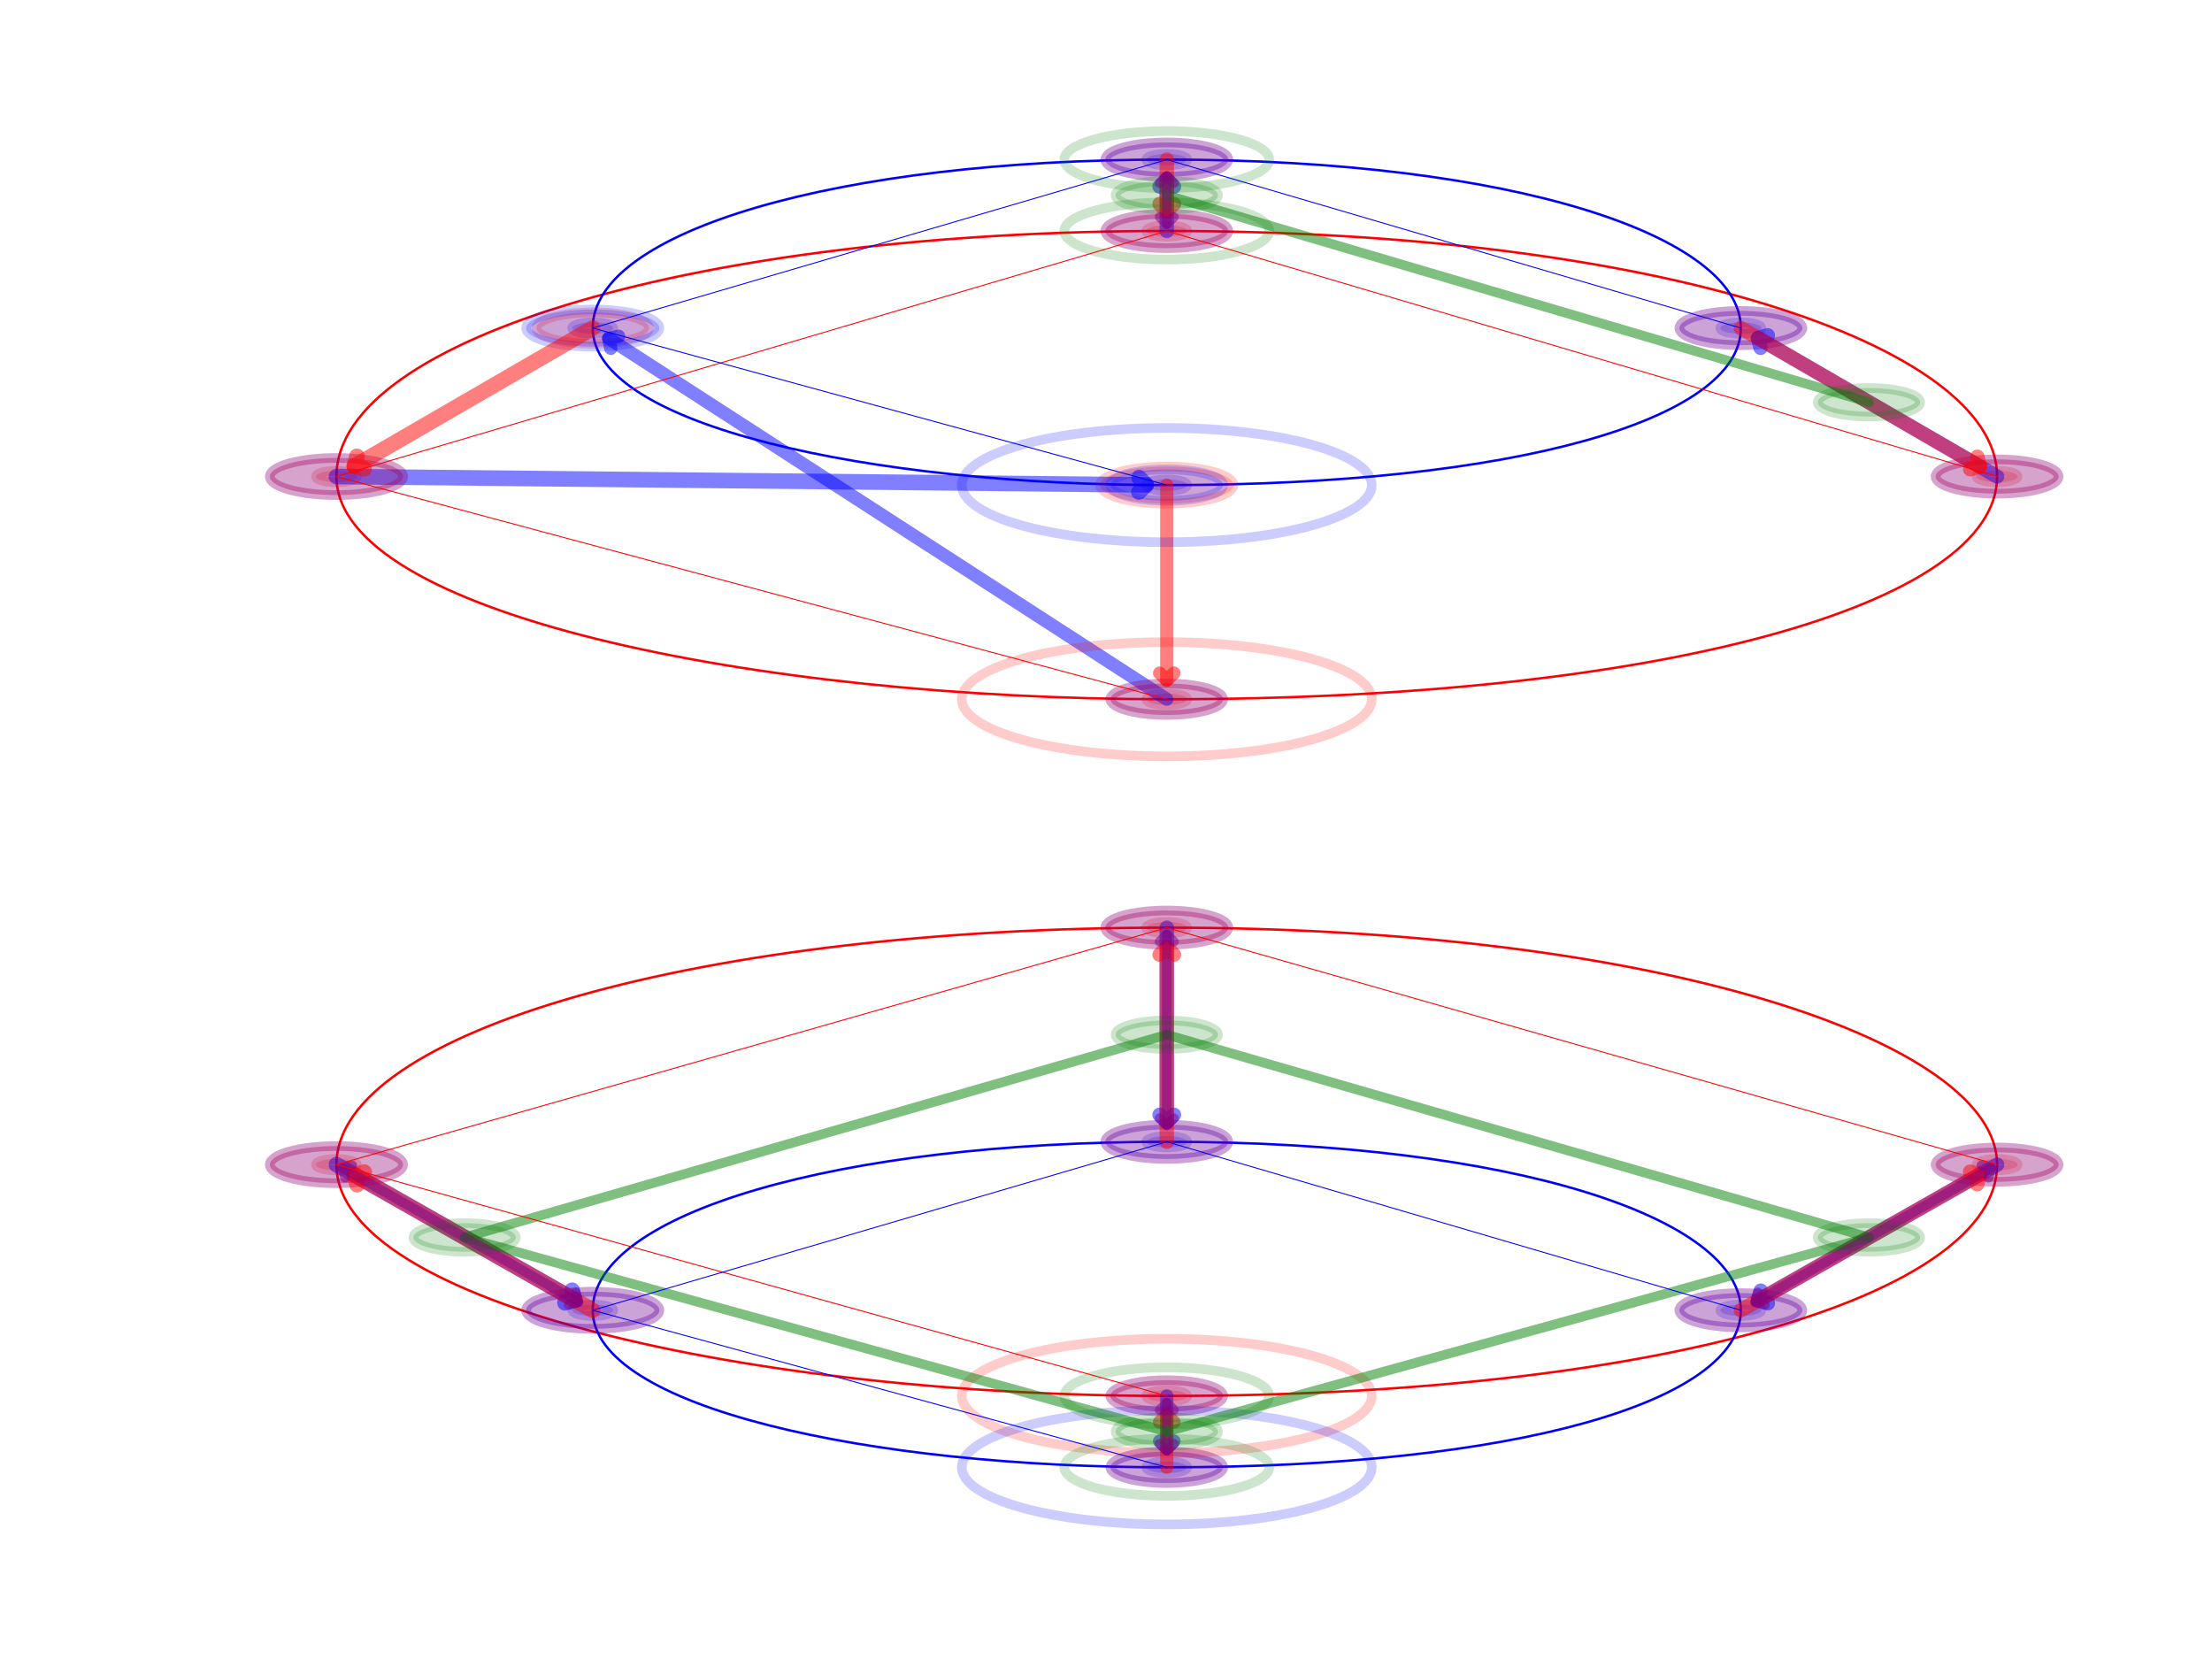 <?xml version="1.0" encoding="utf-8" standalone="no"?>
<!DOCTYPE svg PUBLIC "-//W3C//DTD SVG 1.1//EN"
  "http://www.w3.org/Graphics/SVG/1.1/DTD/svg11.dtd">
<!-- Created with matplotlib (http://matplotlib.org/) -->
<svg height="345.6pt" version="1.1" viewBox="0 0 460.8 345.6" width="460.8pt" xmlns="http://www.w3.org/2000/svg" xmlns:xlink="http://www.w3.org/1999/xlink">
 <defs>
  <style type="text/css">
*{stroke-linecap:butt;stroke-linejoin:round;}
  </style>
 </defs>
 <g id="figure_1">
  <g id="patch_1">
   <path d="M 0 345.6 
L 460.8 345.6 
L 460.8 0 
L 0 0 
z
" style="fill:#ffffff;"/>
  </g>
  <g id="axes_1">
   <g id="patch_2">
    <path clip-path="url(#paf68caec31)" d="M 243.062 146.853 
C 244.195 146.853 245.281 146.727 246.082 146.504 
C 246.883 146.281 247.333 145.979 247.333 145.663 
C 247.333 145.348 246.883 145.045 246.082 144.822 
C 245.281 144.599 244.195 144.473 243.062 144.473 
C 241.929 144.473 240.843 144.599 240.042 144.822 
C 239.241 145.045 238.791 145.348 238.791 145.663 
C 238.791 145.979 239.241 146.281 240.042 146.504 
C 240.843 146.727 241.929 146.853 243.062 146.853 
z
" style="fill:#ff0000;opacity:0.2;stroke:#ff0000;stroke-linejoin:miter;stroke-width:2;"/>
   </g>
   <g id="patch_3">
    <path clip-path="url(#paf68caec31)" d="M 70.089 100.458 
C 71.222 100.458 72.308 100.333 73.109 100.11 
C 73.91 99.887 74.36 99.584 74.36 99.269 
C 74.36 98.953 73.91 98.651 73.109 98.427 
C 72.308 98.204 71.222 98.079 70.089 98.079 
C 68.956 98.079 67.87 98.204 67.069 98.427 
C 66.268 98.651 65.818 98.953 65.818 99.269 
C 65.818 99.584 66.268 99.887 67.069 100.11 
C 67.87 100.333 68.956 100.458 70.089 100.458 
z
" style="fill:#ff0000;opacity:0.2;stroke:#ff0000;stroke-linejoin:miter;stroke-width:2;"/>
   </g>
   <g id="patch_4">
    <path clip-path="url(#paf68caec31)" d="M 243.062 49.305 
C 244.195 49.305 245.281 49.18 246.082 48.957 
C 246.883 48.734 247.333 48.431 247.333 48.116 
C 247.333 47.8 246.883 47.498 246.082 47.275 
C 245.281 47.052 244.195 46.926 243.062 46.926 
C 241.929 46.926 240.843 47.052 240.042 47.275 
C 239.241 47.498 238.791 47.8 238.791 48.116 
C 238.791 48.431 239.241 48.734 240.042 48.957 
C 240.843 49.18 241.929 49.305 243.062 49.305 
z
" style="fill:#ff0000;opacity:0.2;stroke:#ff0000;stroke-linejoin:miter;stroke-width:2;"/>
   </g>
   <g id="patch_5">
    <path clip-path="url(#paf68caec31)" d="M 416.035 100.458 
C 417.168 100.458 418.254 100.333 419.055 100.11 
C 419.856 99.887 420.306 99.584 420.306 99.269 
C 420.306 98.953 419.856 98.651 419.055 98.427 
C 418.254 98.204 417.168 98.079 416.035 98.079 
C 414.903 98.079 413.816 98.204 413.015 98.427 
C 412.214 98.651 411.764 98.953 411.764 99.269 
C 411.764 99.584 412.214 99.887 413.015 100.11 
C 413.816 100.333 414.903 100.458 416.035 100.458 
z
" style="fill:#ff0000;opacity:0.2;stroke:#ff0000;stroke-linejoin:miter;stroke-width:2;"/>
   </g>
   <g id="patch_6">
    <path clip-path="url(#paf68caec31)" d="M 243.062 102.243 
C 244.195 102.243 245.281 102.117 246.082 101.894 
C 246.883 101.671 247.333 101.369 247.333 101.053 
C 247.333 100.738 246.883 100.435 246.082 100.212 
C 245.281 99.989 244.195 99.863 243.062 99.863 
C 241.929 99.863 240.843 99.989 240.042 100.212 
C 239.241 100.435 238.791 100.738 238.791 101.053 
C 238.791 101.369 239.241 101.671 240.042 101.894 
C 240.843 102.117 241.929 102.243 243.062 102.243 
z
" style="fill:#0000ff;opacity:0.2;stroke:#0000ff;stroke-linejoin:miter;stroke-width:2;"/>
   </g>
   <g id="patch_7">
    <path clip-path="url(#paf68caec31)" d="M 123.476 69.529 
C 124.608 69.529 125.695 69.403 126.496 69.18 
C 127.297 68.957 127.747 68.655 127.747 68.339 
C 127.747 68.024 127.297 67.721 126.496 67.498 
C 125.695 67.275 124.608 67.149 123.476 67.149 
C 122.343 67.149 121.257 67.275 120.456 67.498 
C 119.655 67.721 119.205 68.024 119.205 68.339 
C 119.205 68.655 119.655 68.957 120.456 69.18 
C 121.257 69.403 122.343 69.529 123.476 69.529 
z
" style="fill:#0000ff;opacity:0.2;stroke:#0000ff;stroke-linejoin:miter;stroke-width:2;"/>
   </g>
   <g id="patch_8">
    <path clip-path="url(#paf68caec31)" d="M 243.062 34.435 
C 244.195 34.435 245.281 34.31 246.082 34.087 
C 246.883 33.864 247.333 33.561 247.333 33.246 
C 247.333 32.93 246.883 32.628 246.082 32.405 
C 245.281 32.182 244.195 32.056 243.062 32.056 
C 241.929 32.056 240.843 32.182 240.042 32.405 
C 239.241 32.628 238.791 32.93 238.791 33.246 
C 238.791 33.561 239.241 33.864 240.042 34.087 
C 240.843 34.31 241.929 34.435 243.062 34.435 
z
" style="fill:#0000ff;opacity:0.2;stroke:#0000ff;stroke-linejoin:miter;stroke-width:2;"/>
   </g>
   <g id="patch_9">
    <path clip-path="url(#paf68caec31)" d="M 362.648 69.529 
C 363.781 69.529 364.868 69.403 365.668 69.18 
C 366.469 68.957 366.919 68.655 366.919 68.339 
C 366.919 68.024 366.469 67.721 365.668 67.498 
C 364.868 67.275 363.781 67.149 362.648 67.149 
C 361.516 67.149 360.429 67.275 359.628 67.498 
C 358.827 67.721 358.377 68.024 358.377 68.339 
C 358.377 68.655 358.827 68.957 359.628 69.18 
C 360.429 69.403 361.516 69.529 362.648 69.529 
z
" style="fill:#0000ff;opacity:0.2;stroke:#0000ff;stroke-linejoin:miter;stroke-width:2;"/>
   </g>
   <g id="patch_10">
    <path clip-path="url(#paf68caec31)" d="M 243.062 145.663 
C 157.643 145.663 70.089 127.819 70.089 99.269 
C 70.089 70.123 146.966 48.116 243.062 48.116 
C 345.565 48.116 416.035 71.908 416.035 99.269 
C 416.035 126.035 345.565 145.663 243.062 145.663 
" style="fill:none;stroke:#ff0000;stroke-linejoin:miter;stroke-width:0.5;"/>
   </g>
   <g id="patch_11">
    <path clip-path="url(#paf68caec31)" d="M 243.062 101.053 
C 181.133 101.053 123.476 88.562 123.476 68.339 
C 123.476 48.116 174.727 33.246 243.062 33.246 
C 315.668 33.246 362.648 49.305 362.648 68.339 
C 362.648 87.373 315.668 101.053 243.062 101.053 
" style="fill:none;stroke:#0000ff;stroke-linejoin:miter;stroke-width:0.5;"/>
   </g>
   <g id="[&quot;g_s&quot;:1,&quot;g_t&quot;:2,&quot;coords&quot;:[[180.0, -470.0],[124.0, -340.0]],&quot;certainty&quot;:10]">
    <path clip-path="url(#paf68caec31)" d="M 243.062 148.934 
C 246.177 148.934 249.165 148.59 251.367 147.976 
C 253.57 147.363 254.807 146.531 254.807 145.663 
C 254.807 144.795 253.57 143.963 251.367 143.35 
C 249.165 142.736 246.177 142.392 243.062 142.392 
C 239.947 142.392 236.96 142.736 234.757 143.35 
C 232.555 143.963 231.317 144.795 231.317 145.663 
C 231.317 146.531 232.555 147.363 234.757 147.976 
C 236.96 148.59 239.947 148.934 243.062 148.934 
z
" style="fill:#0000ff;opacity:0.2;stroke:#0000ff;stroke-linejoin:miter;stroke-width:2;"/>
   </g>
   <g id="[&quot;g_s&quot;:2,&quot;g_t&quot;:1,&quot;coords&quot;:[[124.0, -340.0],[180.0, -470.0]],&quot;certainty&quot;:10]">
    <path clip-path="url(#paf68caec31)" d="M 123.476 71.61 
C 126.591 71.61 129.578 71.266 131.781 70.652 
C 133.983 70.039 135.221 69.207 135.221 68.339 
C 135.221 67.471 133.983 66.639 131.781 66.026 
C 129.578 65.412 126.591 65.068 123.476 65.068 
C 120.361 65.068 117.373 65.412 115.171 66.026 
C 112.968 66.639 111.731 67.471 111.731 68.339 
C 111.731 69.207 112.968 70.039 115.171 70.652 
C 117.373 71.266 120.361 71.61 123.476 71.61 
z
" style="fill:#ff0000;opacity:0.2;stroke:#ff0000;stroke-linejoin:miter;stroke-width:2;"/>
   </g>
   <g id="patch_12">
    <path d="M 243.062 145.663 
Q 184.11 107.545 126.791 70.483 
" style="fill:none;opacity:0.5;stroke:#0000ff;stroke-linecap:round;stroke-width:2.75;"/>
    <path d="M 127.236 72.557 
L 126.791 70.483 
L 128.865 70.038 
" style="fill:none;opacity:0.5;stroke:#0000ff;stroke-linecap:round;stroke-width:2.75;"/>
   </g>
   <g id="[&quot;g_s&quot;:2,&quot;g_t&quot;:1,&quot;coords&quot;:[[99.0, -392.0],[180.0, -395.0]],&quot;certainty&quot;:12]">
    <path clip-path="url(#paf68caec31)" d="M 70.089 103.135 
C 73.77 103.135 77.301 102.727 79.904 102.002 
C 82.507 101.277 83.969 100.294 83.969 99.269 
C 83.969 98.243 82.507 97.26 79.904 96.535 
C 77.301 95.81 73.77 95.402 70.089 95.402 
C 66.408 95.402 62.877 95.81 60.274 96.535 
C 57.671 97.26 56.208 98.243 56.208 99.269 
C 56.208 100.294 57.671 101.277 60.274 102.002 
C 62.877 102.727 66.408 103.135 70.089 103.135 
z
" style="fill:#0000ff;opacity:0.2;stroke:#0000ff;stroke-linejoin:miter;stroke-width:2;"/>
   </g>
   <g id="[&quot;g_s&quot;:1,&quot;g_t&quot;:2,&quot;coords&quot;:[[180.0, -395.0],[99.0, -392.0]],&quot;certainty&quot;:12]">
    <path clip-path="url(#paf68caec31)" d="M 243.062 104.919 
C 246.743 104.919 250.274 104.512 252.877 103.787 
C 255.48 103.062 256.943 102.078 256.943 101.053 
C 256.943 100.028 255.48 99.044 252.877 98.319 
C 250.274 97.594 246.743 97.187 243.062 97.187 
C 239.381 97.187 235.85 97.594 233.247 98.319 
C 230.644 99.044 229.181 100.028 229.181 101.053 
C 229.181 102.078 230.644 103.062 233.247 103.787 
C 235.85 104.512 239.381 104.919 243.062 104.919 
z
" style="fill:#ff0000;opacity:0.2;stroke:#ff0000;stroke-linejoin:miter;stroke-width:2;"/>
   </g>
   <g id="patch_13">
    <path d="M 70.089 99.269 
Q 155.576 100.151 238.766 101.009 
" style="fill:none;opacity:0.5;stroke:#0000ff;stroke-linecap:round;stroke-width:3.25;"/>
    <path d="M 237.282 99.493 
L 238.766 101.009 
L 237.251 102.493 
" style="fill:none;opacity:0.5;stroke:#0000ff;stroke-linecap:round;stroke-width:3.25;"/>
   </g>
   <g id="[&quot;g_s&quot;:3,&quot;g_t&quot;:3,&quot;coords&quot;:[[180.0, -306.0],[180.0, -281.0]],&quot;certainty&quot;:11]">
    <path clip-path="url(#paf68caec31)" d="M 243.062 51.685 
C 246.46 51.685 249.719 51.309 252.122 50.639 
C 254.525 49.97 255.875 49.062 255.875 48.116 
C 255.875 47.169 254.525 46.262 252.122 45.592 
C 249.719 44.923 246.46 44.547 243.062 44.547 
C 239.664 44.547 236.405 44.923 234.002 45.592 
C 231.599 46.262 230.249 47.169 230.249 48.116 
C 230.249 49.062 231.599 49.97 234.002 50.639 
C 236.405 51.309 239.664 51.685 243.062 51.685 
z
" style="fill:#0000ff;opacity:0.2;stroke:#0000ff;stroke-linejoin:miter;stroke-width:2;"/>
   </g>
   <g id="[&quot;g_s&quot;:3,&quot;g_t&quot;:3,&quot;coords&quot;:[[180.0, -281.0],[180.0, -306.0]],&quot;certainty&quot;:11]">
    <path clip-path="url(#paf68caec31)" d="M 243.062 36.815 
C 246.46 36.815 249.719 36.439 252.122 35.769 
C 254.525 35.1 255.875 34.192 255.875 33.246 
C 255.875 32.299 254.525 31.392 252.122 30.722 
C 249.719 30.053 246.46 29.677 243.062 29.677 
C 239.664 29.677 236.405 30.053 234.002 30.722 
C 231.599 31.392 230.249 32.299 230.249 33.246 
C 230.249 34.192 231.599 35.1 234.002 35.769 
C 236.405 36.439 239.664 36.815 243.062 36.815 
z
" style="fill:#ff0000;opacity:0.2;stroke:#ff0000;stroke-linejoin:miter;stroke-width:2;"/>
   </g>
   <g id="patch_14">
    <path d="M 243.062 48.116 
Q 243.062 41.681 243.062 37.367 
" style="fill:none;opacity:0.5;stroke:#0000ff;stroke-linecap:round;stroke-width:3;"/>
    <path d="M 241.562 38.867 
L 243.062 37.367 
L 244.562 38.867 
" style="fill:none;opacity:0.5;stroke:#0000ff;stroke-linecap:round;stroke-width:3;"/>
   </g>
   <g id="[&quot;g_s&quot;:4,&quot;g_t&quot;:4,&quot;coords&quot;:[[261.0, -392.0],[236.0, -340.0]],&quot;certainty&quot;:11]">
    <path clip-path="url(#paf68caec31)" d="M 416.035 102.837 
C 419.433 102.837 422.692 102.461 425.095 101.792 
C 427.498 101.123 428.848 100.215 428.848 99.269 
C 428.848 98.322 427.498 97.414 425.095 96.745 
C 422.692 96.076 419.433 95.7 416.035 95.7 
C 412.637 95.7 409.378 96.076 406.975 96.745 
C 404.572 97.414 403.222 98.322 403.222 99.269 
C 403.222 100.215 404.572 101.123 406.975 101.792 
C 409.378 102.461 412.637 102.837 416.035 102.837 
z
" style="fill:#0000ff;opacity:0.2;stroke:#0000ff;stroke-linejoin:miter;stroke-width:2;"/>
   </g>
   <g id="[&quot;g_s&quot;:4,&quot;g_t&quot;:4,&quot;coords&quot;:[[236.0, -340.0],[261.0, -392.0]],&quot;certainty&quot;:11]">
    <path clip-path="url(#paf68caec31)" d="M 362.648 71.908 
C 366.046 71.908 369.306 71.532 371.708 70.863 
C 374.111 70.193 375.461 69.285 375.461 68.339 
C 375.461 67.393 374.111 66.485 371.708 65.816 
C 369.306 65.146 366.046 64.77 362.648 64.77 
C 359.25 64.77 355.991 65.146 353.588 65.816 
C 351.186 66.485 349.836 67.393 349.836 68.339 
C 349.836 69.285 351.186 70.193 353.588 70.863 
C 355.991 71.532 359.25 71.908 362.648 71.908 
z
" style="fill:#ff0000;opacity:0.2;stroke:#ff0000;stroke-linejoin:miter;stroke-width:2;"/>
   </g>
   <g id="patch_15">
    <path d="M 416.035 99.269 
Q 390.207 84.305 366.214 70.405 
" style="fill:none;opacity:0.5;stroke:#0000ff;stroke-linecap:round;stroke-width:3;"/>
    <path d="M 366.76 72.455 
L 366.214 70.405 
L 368.264 69.859 
" style="fill:none;opacity:0.5;stroke:#0000ff;stroke-linecap:round;stroke-width:3;"/>
   </g>
   <g id="[&quot;g_s&quot;:1,&quot;g_t&quot;:1,&quot;coords&quot;:[[180.0, -395.0],[180.0, -470.0]],&quot;certainty&quot;:10]">
    <path clip-path="url(#paf68caec31)" d="M 243.062 104.324 
C 246.177 104.324 249.165 103.98 251.367 103.366 
C 253.57 102.753 254.807 101.921 254.807 101.053 
C 254.807 100.185 253.57 99.353 251.367 98.74 
C 249.165 98.126 246.177 97.782 243.062 97.782 
C 239.947 97.782 236.96 98.126 234.757 98.74 
C 232.555 99.353 231.317 100.185 231.317 101.053 
C 231.317 101.921 232.555 102.753 234.757 103.366 
C 236.96 103.98 239.947 104.324 243.062 104.324 
z
" style="fill:#0000ff;opacity:0.2;stroke:#0000ff;stroke-linejoin:miter;stroke-width:2;"/>
   </g>
   <g id="[&quot;g_s&quot;:1,&quot;g_t&quot;:1,&quot;coords&quot;:[[180.0, -470.0],[180.0, -395.0]],&quot;certainty&quot;:10]">
    <path clip-path="url(#paf68caec31)" d="M 243.062 148.934 
C 246.177 148.934 249.165 148.59 251.367 147.976 
C 253.57 147.363 254.807 146.531 254.807 145.663 
C 254.807 144.795 253.57 143.963 251.367 143.35 
C 249.165 142.736 246.177 142.392 243.062 142.392 
C 239.947 142.392 236.96 142.736 234.757 143.35 
C 232.555 143.963 231.317 144.795 231.317 145.663 
C 231.317 146.531 232.555 147.363 234.757 147.976 
C 236.96 148.59 239.947 148.934 243.062 148.934 
z
" style="fill:#ff0000;opacity:0.2;stroke:#ff0000;stroke-linejoin:miter;stroke-width:2;"/>
   </g>
   <g id="patch_16">
    <path d="M 243.062 101.053 
Q 243.062 122.357 243.062 141.717 
" style="fill:none;opacity:0.5;stroke:#ff0000;stroke-linecap:round;stroke-width:2.75;"/>
    <path d="M 244.562 140.217 
L 243.062 141.717 
L 241.562 140.217 
" style="fill:none;opacity:0.5;stroke:#ff0000;stroke-linecap:round;stroke-width:2.75;"/>
   </g>
   <g id="[&quot;g_s&quot;:2,&quot;g_t&quot;:2,&quot;coords&quot;:[[124.0, -340.0],[99.0, -392.0]],&quot;certainty&quot;:12]">
    <path clip-path="url(#paf68caec31)" d="M 123.476 72.205 
C 127.157 72.205 130.688 71.798 133.291 71.073 
C 135.894 70.348 137.356 69.364 137.356 68.339 
C 137.356 67.314 135.894 66.33 133.291 65.605 
C 130.688 64.88 127.157 64.473 123.476 64.473 
C 119.795 64.473 116.264 64.88 113.661 65.605 
C 111.058 66.33 109.595 67.314 109.595 68.339 
C 109.595 69.364 111.058 70.348 113.661 71.073 
C 116.264 71.798 119.795 72.205 123.476 72.205 
z
" style="fill:#0000ff;opacity:0.2;stroke:#0000ff;stroke-linejoin:miter;stroke-width:2;"/>
   </g>
   <g id="[&quot;g_s&quot;:2,&quot;g_t&quot;:2,&quot;coords&quot;:[[99.0, -392.0],[124.0, -340.0]],&quot;certainty&quot;:12]">
    <path clip-path="url(#paf68caec31)" d="M 70.089 103.135 
C 73.77 103.135 77.301 102.727 79.904 102.002 
C 82.507 101.277 83.969 100.294 83.969 99.269 
C 83.969 98.243 82.507 97.26 79.904 96.535 
C 77.301 95.81 73.77 95.402 70.089 95.402 
C 66.408 95.402 62.877 95.81 60.274 96.535 
C 57.671 97.26 56.208 98.243 56.208 99.269 
C 56.208 100.294 57.671 101.277 60.274 102.002 
C 62.877 102.727 66.408 103.135 70.089 103.135 
z
" style="fill:#ff0000;opacity:0.2;stroke:#ff0000;stroke-linejoin:miter;stroke-width:2;"/>
   </g>
   <g id="patch_17">
    <path d="M 123.476 68.339 
Q 97.647 83.303 73.808 97.114 
" style="fill:none;opacity:0.5;stroke:#ff0000;stroke-linecap:round;stroke-width:3.25;"/>
    <path d="M 75.858 97.66 
L 73.808 97.114 
L 74.354 95.064 
" style="fill:none;opacity:0.5;stroke:#ff0000;stroke-linecap:round;stroke-width:3.25;"/>
   </g>
   <g id="[&quot;g_s&quot;:3,&quot;g_t&quot;:3,&quot;coords&quot;:[[180.0, -281.0],[180.0, -306.0]],&quot;certainty&quot;:11]">
    <path clip-path="url(#paf68caec31)" d="M 243.062 36.815 
C 246.46 36.815 249.719 36.439 252.122 35.769 
C 254.525 35.1 255.875 34.192 255.875 33.246 
C 255.875 32.299 254.525 31.392 252.122 30.722 
C 249.719 30.053 246.46 29.677 243.062 29.677 
C 239.664 29.677 236.405 30.053 234.002 30.722 
C 231.599 31.392 230.249 32.299 230.249 33.246 
C 230.249 34.192 231.599 35.1 234.002 35.769 
C 236.405 36.439 239.664 36.815 243.062 36.815 
z
" style="fill:#0000ff;opacity:0.2;stroke:#0000ff;stroke-linejoin:miter;stroke-width:2;"/>
   </g>
   <g id="[&quot;g_s&quot;:3,&quot;g_t&quot;:3,&quot;coords&quot;:[[180.0, -306.0],[180.0, -281.0]],&quot;certainty&quot;:11]">
    <path clip-path="url(#paf68caec31)" d="M 243.062 51.685 
C 246.46 51.685 249.719 51.309 252.122 50.639 
C 254.525 49.97 255.875 49.062 255.875 48.116 
C 255.875 47.169 254.525 46.262 252.122 45.592 
C 249.719 44.923 246.46 44.547 243.062 44.547 
C 239.664 44.547 236.405 44.923 234.002 45.592 
C 231.599 46.262 230.249 47.169 230.249 48.116 
C 230.249 49.062 231.599 49.97 234.002 50.639 
C 236.405 51.309 239.664 51.685 243.062 51.685 
z
" style="fill:#ff0000;opacity:0.2;stroke:#ff0000;stroke-linejoin:miter;stroke-width:2;"/>
   </g>
   <g id="patch_18">
    <path d="M 243.062 33.246 
Q 243.062 39.681 243.062 43.994 
" style="fill:none;opacity:0.5;stroke:#ff0000;stroke-linecap:round;stroke-width:3;"/>
    <path d="M 244.562 42.494 
L 243.062 43.994 
L 241.562 42.494 
" style="fill:none;opacity:0.5;stroke:#ff0000;stroke-linecap:round;stroke-width:3;"/>
   </g>
   <g id="[&quot;g_s&quot;:4,&quot;g_t&quot;:4,&quot;coords&quot;:[[236.0, -340.0],[261.0, -392.0]],&quot;certainty&quot;:11]">
    <path clip-path="url(#paf68caec31)" d="M 362.648 71.908 
C 366.046 71.908 369.306 71.532 371.708 70.863 
C 374.111 70.193 375.461 69.285 375.461 68.339 
C 375.461 67.393 374.111 66.485 371.708 65.816 
C 369.306 65.146 366.046 64.77 362.648 64.77 
C 359.25 64.77 355.991 65.146 353.588 65.816 
C 351.186 66.485 349.836 67.393 349.836 68.339 
C 349.836 69.285 351.186 70.193 353.588 70.863 
C 355.991 71.532 359.25 71.908 362.648 71.908 
z
" style="fill:#0000ff;opacity:0.2;stroke:#0000ff;stroke-linejoin:miter;stroke-width:2;"/>
   </g>
   <g id="[&quot;g_s&quot;:4,&quot;g_t&quot;:4,&quot;coords&quot;:[[261.0, -392.0],[236.0, -340.0]],&quot;certainty&quot;:11]">
    <path clip-path="url(#paf68caec31)" d="M 416.035 102.837 
C 419.433 102.837 422.692 102.461 425.095 101.792 
C 427.498 101.123 428.848 100.215 428.848 99.269 
C 428.848 98.322 427.498 97.414 425.095 96.745 
C 422.692 96.076 419.433 95.7 416.035 95.7 
C 412.637 95.7 409.378 96.076 406.975 96.745 
C 404.572 97.414 403.222 98.322 403.222 99.269 
C 403.222 100.215 404.572 101.123 406.975 101.792 
C 409.378 102.461 412.637 102.837 416.035 102.837 
z
" style="fill:#ff0000;opacity:0.2;stroke:#ff0000;stroke-linejoin:miter;stroke-width:2;"/>
   </g>
   <g id="patch_19">
    <path d="M 362.648 68.339 
Q 388.477 83.303 412.469 97.203 
" style="fill:none;opacity:0.5;stroke:#ff0000;stroke-linecap:round;stroke-width:3;"/>
    <path d="M 411.923 95.153 
L 412.469 97.203 
L 410.42 97.749 
" style="fill:none;opacity:0.5;stroke:#ff0000;stroke-linecap:round;stroke-width:3;"/>
   </g>
   <g id="patch_20">
    <path clip-path="url(#paf68caec31)" d="M 243.062 43.655 
C 245.894 43.655 248.61 43.341 250.612 42.784 
C 252.614 42.226 253.739 41.47 253.739 40.681 
C 253.739 39.892 252.614 39.136 250.612 38.578 
C 248.61 38.02 245.894 37.707 243.062 37.707 
C 240.23 37.707 237.514 38.02 235.512 38.578 
C 233.51 39.136 232.385 39.892 232.385 40.681 
C 232.385 41.47 233.51 42.226 235.512 42.784 
C 237.514 43.341 240.23 43.655 243.062 43.655 
z
" style="fill:#008000;opacity:0.2;stroke:#008000;stroke-linejoin:miter;stroke-width:2;"/>
   </g>
   <g id="patch_21">
    <path clip-path="url(#paf68caec31)" d="M 389.342 86.778 
C 392.173 86.778 394.89 86.464 396.892 85.907 
C 398.894 85.349 400.019 84.593 400.019 83.804 
C 400.019 83.015 398.894 82.259 396.892 81.701 
C 394.89 81.143 392.173 80.83 389.342 80.83 
C 386.51 80.83 383.794 81.143 381.792 81.701 
C 379.789 82.259 378.664 83.015 378.664 83.804 
C 378.664 84.593 379.789 85.349 381.792 85.907 
C 383.794 86.464 386.51 86.778 389.342 86.778 
z
" style="fill:#008000;opacity:0.2;stroke:#008000;stroke-linejoin:miter;stroke-width:2;"/>
   </g>
   <g id="patch_22">
    <path clip-path="url(#paf68caec31)" d="M 243.062 157.559 
C 254.389 157.559 265.253 156.306 273.262 154.075 
C 281.271 151.844 285.771 148.818 285.771 145.663 
C 285.771 142.508 281.271 139.482 273.262 137.251 
C 265.253 135.02 254.389 133.767 243.062 133.767 
C 231.735 133.767 220.871 135.02 212.862 137.251 
C 204.853 139.482 200.353 142.508 200.353 145.663 
C 200.353 148.818 204.853 151.844 212.862 154.075 
C 220.871 156.306 231.735 157.559 243.062 157.559 
z
" style="fill:none;opacity:0.2;stroke:#ff0000;stroke-linejoin:miter;stroke-width:2;"/>
   </g>
   <g id="patch_23">
    <path clip-path="url(#paf68caec31)" d="M 243.062 112.949 
C 254.389 112.949 265.253 111.696 273.262 109.465 
C 281.271 107.234 285.771 104.208 285.771 101.053 
C 285.771 97.898 281.271 94.872 273.262 92.641 
C 265.253 90.41 254.389 89.157 243.062 89.157 
C 231.735 89.157 220.871 90.41 212.862 92.641 
C 204.853 94.872 200.353 97.898 200.353 101.053 
C 200.353 104.208 204.853 107.234 212.862 109.465 
C 220.871 111.696 231.735 112.949 243.062 112.949 
z
" style="fill:none;opacity:0.2;stroke:#0000ff;stroke-linejoin:miter;stroke-width:2;"/>
   </g>
   <g id="patch_24">
    <path clip-path="url(#paf68caec31)" d="M 243.062 54.064 
C 248.725 54.064 254.158 53.437 258.162 52.322 
C 262.167 51.206 264.417 49.693 264.417 48.116 
C 264.417 46.538 262.167 45.025 258.162 43.91 
C 254.158 42.795 248.725 42.168 243.062 42.168 
C 237.399 42.168 231.967 42.795 227.962 43.91 
C 223.957 45.025 221.707 46.538 221.707 48.116 
C 221.707 49.693 223.957 51.206 227.962 52.322 
C 231.967 53.437 237.399 54.064 243.062 54.064 
z
" style="fill:none;opacity:0.2;stroke:#008000;stroke-linejoin:miter;stroke-width:2;"/>
   </g>
   <g id="patch_25">
    <path clip-path="url(#paf68caec31)" d="M 243.062 39.194 
C 248.725 39.194 254.158 38.567 258.162 37.452 
C 262.167 36.336 264.417 34.823 264.417 33.246 
C 264.417 31.668 262.167 30.155 258.162 29.04 
C 254.158 27.925 248.725 27.298 243.062 27.298 
C 237.399 27.298 231.967 27.925 227.962 29.04 
C 223.957 30.155 221.707 31.668 221.707 33.246 
C 221.707 34.823 223.957 36.336 227.962 37.452 
C 231.967 38.567 237.399 39.194 243.062 39.194 
z
" style="fill:none;opacity:0.2;stroke:#008000;stroke-linejoin:miter;stroke-width:2;"/>
   </g>
   <g id="patch_26">
    <path d="M 243.062 40.681 
Q 316.202 62.242 389.342 83.804 
" style="fill:none;opacity:0.5;stroke:#008000;stroke-linecap:round;stroke-width:2;"/>
   </g>
   <g id="patch_27">
    <path d="M 243.062 46.702 
Q 243.062 41.681 243.062 36.66 
" style="fill:none;opacity:0.5;stroke:#800080;stroke-linecap:round;stroke-width:2;"/>
    <path d="M 244.562 45.202 
L 243.062 46.702 
L 241.562 45.202 
" style="fill:none;opacity:0.5;stroke:#800080;stroke-linecap:round;stroke-width:2;"/>
    <path d="M 241.562 38.16 
L 243.062 36.66 
L 244.562 38.16 
" style="fill:none;opacity:0.5;stroke:#800080;stroke-linecap:round;stroke-width:2;"/>
   </g>
   <g id="patch_28">
    <path clip-path="url(#paf68caec31)" d="M 243.062 291.984 
C 244.195 291.984 245.281 291.859 246.082 291.636 
C 246.883 291.412 247.333 291.11 247.333 290.794 
C 247.333 290.479 246.883 290.176 246.082 289.953 
C 245.281 289.73 244.195 289.605 243.062 289.605 
C 241.929 289.605 240.843 289.73 240.042 289.953 
C 239.241 290.176 238.791 290.479 238.791 290.794 
C 238.791 291.11 239.241 291.412 240.042 291.636 
C 240.843 291.859 241.929 291.984 243.062 291.984 
z
" style="fill:#ff0000;opacity:0.2;stroke:#ff0000;stroke-linejoin:miter;stroke-width:2;"/>
   </g>
   <g id="patch_29">
    <path clip-path="url(#paf68caec31)" d="M 70.089 243.805 
C 71.222 243.805 72.308 243.68 73.109 243.457 
C 73.91 243.234 74.36 242.931 74.36 242.616 
C 74.36 242.3 73.91 241.997 73.109 241.774 
C 72.308 241.551 71.222 241.426 70.089 241.426 
C 68.956 241.426 67.87 241.551 67.069 241.774 
C 66.268 241.997 65.818 242.3 65.818 242.616 
C 65.818 242.931 66.268 243.234 67.069 243.457 
C 67.87 243.68 68.956 243.805 70.089 243.805 
z
" style="fill:#ff0000;opacity:0.2;stroke:#ff0000;stroke-linejoin:miter;stroke-width:2;"/>
   </g>
   <g id="patch_30">
    <path clip-path="url(#paf68caec31)" d="M 243.062 194.437 
C 244.195 194.437 245.281 194.311 246.082 194.088 
C 246.883 193.865 247.333 193.563 247.333 193.247 
C 247.333 192.932 246.883 192.629 246.082 192.406 
C 245.281 192.183 244.195 192.057 243.062 192.057 
C 241.929 192.057 240.843 192.183 240.042 192.406 
C 239.241 192.629 238.791 192.932 238.791 193.247 
C 238.791 193.563 239.241 193.865 240.042 194.088 
C 240.843 194.311 241.929 194.437 243.062 194.437 
z
" style="fill:#ff0000;opacity:0.2;stroke:#ff0000;stroke-linejoin:miter;stroke-width:2;"/>
   </g>
   <g id="patch_31">
    <path clip-path="url(#paf68caec31)" d="M 416.035 243.805 
C 417.168 243.805 418.254 243.68 419.055 243.457 
C 419.856 243.234 420.306 242.931 420.306 242.616 
C 420.306 242.3 419.856 241.997 419.055 241.774 
C 418.254 241.551 417.168 241.426 416.035 241.426 
C 414.903 241.426 413.816 241.551 413.015 241.774 
C 412.214 241.997 411.764 242.3 411.764 242.616 
C 411.764 242.931 412.214 243.234 413.015 243.457 
C 413.816 243.68 414.903 243.805 416.035 243.805 
z
" style="fill:#ff0000;opacity:0.2;stroke:#ff0000;stroke-linejoin:miter;stroke-width:2;"/>
   </g>
   <g id="patch_32">
    <path clip-path="url(#paf68caec31)" d="M 243.062 306.854 
C 244.195 306.854 245.281 306.729 246.082 306.506 
C 246.883 306.282 247.333 305.98 247.333 305.664 
C 247.333 305.349 246.883 305.046 246.082 304.823 
C 245.281 304.6 244.195 304.475 243.062 304.475 
C 241.929 304.475 240.843 304.6 240.042 304.823 
C 239.241 305.046 238.791 305.349 238.791 305.664 
C 238.791 305.98 239.241 306.282 240.042 306.506 
C 240.843 306.729 241.929 306.854 243.062 306.854 
z
" style="fill:#0000ff;opacity:0.2;stroke:#0000ff;stroke-linejoin:miter;stroke-width:2;"/>
   </g>
   <g id="patch_33">
    <path clip-path="url(#paf68caec31)" d="M 123.476 274.14 
C 124.608 274.14 125.695 274.015 126.496 273.792 
C 127.297 273.568 127.747 273.266 127.747 272.95 
C 127.747 272.635 127.297 272.332 126.496 272.109 
C 125.695 271.886 124.608 271.761 123.476 271.761 
C 122.343 271.761 121.257 271.886 120.456 272.109 
C 119.655 272.332 119.205 272.635 119.205 272.95 
C 119.205 273.266 119.655 273.568 120.456 273.792 
C 121.257 274.015 122.343 274.14 123.476 274.14 
z
" style="fill:#0000ff;opacity:0.2;stroke:#0000ff;stroke-linejoin:miter;stroke-width:2;"/>
   </g>
   <g id="patch_34">
    <path clip-path="url(#paf68caec31)" d="M 243.062 239.047 
C 244.195 239.047 245.281 238.921 246.082 238.698 
C 246.883 238.475 247.333 238.173 247.333 237.857 
C 247.333 237.542 246.883 237.239 246.082 237.016 
C 245.281 236.793 244.195 236.668 243.062 236.668 
C 241.929 236.668 240.843 236.793 240.042 237.016 
C 239.241 237.239 238.791 237.542 238.791 237.857 
C 238.791 238.173 239.241 238.475 240.042 238.698 
C 240.843 238.921 241.929 239.047 243.062 239.047 
z
" style="fill:#0000ff;opacity:0.2;stroke:#0000ff;stroke-linejoin:miter;stroke-width:2;"/>
   </g>
   <g id="patch_35">
    <path clip-path="url(#paf68caec31)" d="M 362.648 274.14 
C 363.781 274.14 364.868 274.015 365.668 273.792 
C 366.469 273.568 366.919 273.266 366.919 272.95 
C 366.919 272.635 366.469 272.332 365.668 272.109 
C 364.868 271.886 363.781 271.761 362.648 271.761 
C 361.516 271.761 360.429 271.886 359.628 272.109 
C 358.827 272.332 358.377 272.635 358.377 272.95 
C 358.377 273.266 358.827 273.568 359.628 273.792 
C 360.429 274.015 361.516 274.14 362.648 274.14 
z
" style="fill:#0000ff;opacity:0.2;stroke:#0000ff;stroke-linejoin:miter;stroke-width:2;"/>
   </g>
   <g id="patch_36">
    <path clip-path="url(#paf68caec31)" d="M 243.062 290.794 
C 157.643 290.794 70.089 271.761 70.089 242.616 
C 70.089 214.66 146.966 193.247 243.062 193.247 
C 345.565 193.247 416.035 217.039 416.035 242.616 
C 416.035 269.976 345.565 290.794 243.062 290.794 
" style="fill:none;stroke:#ff0000;stroke-linejoin:miter;stroke-width:0.5;"/>
   </g>
   <g id="patch_37">
    <path clip-path="url(#paf68caec31)" d="M 243.062 305.664 
C 181.133 305.664 123.476 293.174 123.476 272.95 
C 123.476 252.727 174.727 237.857 243.062 237.857 
C 315.668 237.857 362.648 253.917 362.648 272.95 
C 362.648 291.984 315.668 305.664 243.062 305.664 
" style="fill:none;stroke:#0000ff;stroke-linejoin:miter;stroke-width:0.5;"/>
   </g>
   <g id="[&quot;g_s&quot;:1,&quot;g_t&quot;:1,&quot;coords&quot;:[[180.0, -714.0],[180.0, -739.0]],&quot;certainty&quot;:10]">
    <path clip-path="url(#paf68caec31)" d="M 243.062 294.066 
C 246.177 294.066 249.165 293.721 251.367 293.108 
C 253.57 292.494 254.807 291.662 254.807 290.794 
C 254.807 289.927 253.57 289.095 251.367 288.481 
C 249.165 287.868 246.177 287.523 243.062 287.523 
C 239.947 287.523 236.96 287.868 234.757 288.481 
C 232.555 289.095 231.317 289.927 231.317 290.794 
C 231.317 291.662 232.555 292.494 234.757 293.108 
C 236.96 293.721 239.947 294.066 243.062 294.066 
z
" style="fill:#0000ff;opacity:0.2;stroke:#0000ff;stroke-linejoin:miter;stroke-width:2;"/>
   </g>
   <g id="[&quot;g_s&quot;:1,&quot;g_t&quot;:1,&quot;coords&quot;:[[180.0, -739.0],[180.0, -714.0]],&quot;certainty&quot;:10]">
    <path clip-path="url(#paf68caec31)" d="M 243.062 308.936 
C 246.177 308.936 249.165 308.591 251.367 307.978 
C 253.57 307.364 254.807 306.532 254.807 305.664 
C 254.807 304.797 253.57 303.965 251.367 303.351 
C 249.165 302.738 246.177 302.393 243.062 302.393 
C 239.947 302.393 236.96 302.738 234.757 303.351 
C 232.555 303.965 231.317 304.797 231.317 305.664 
C 231.317 306.532 232.555 307.364 234.757 307.978 
C 236.96 308.591 239.947 308.936 243.062 308.936 
z
" style="fill:#ff0000;opacity:0.2;stroke:#ff0000;stroke-linejoin:miter;stroke-width:2;"/>
   </g>
   <g id="patch_38">
    <path d="M 243.062 290.794 
Q 243.062 297.229 243.062 301.719 
" style="fill:none;opacity:0.5;stroke:#0000ff;stroke-linecap:round;stroke-width:2.75;"/>
    <path d="M 244.562 300.219 
L 243.062 301.719 
L 241.562 300.219 
" style="fill:none;opacity:0.5;stroke:#0000ff;stroke-linecap:round;stroke-width:2.75;"/>
   </g>
   <g id="[&quot;g_s&quot;:2,&quot;g_t&quot;:2,&quot;coords&quot;:[[99.0, -633.0],[124.0, -684.0]],&quot;certainty&quot;:12]">
    <path clip-path="url(#paf68caec31)" d="M 70.089 246.482 
C 73.77 246.482 77.301 246.074 79.904 245.349 
C 82.507 244.624 83.969 243.641 83.969 242.616 
C 83.969 241.59 82.507 240.607 79.904 239.882 
C 77.301 239.157 73.77 238.749 70.089 238.749 
C 66.408 238.749 62.877 239.157 60.274 239.882 
C 57.671 240.607 56.208 241.59 56.208 242.616 
C 56.208 243.641 57.671 244.624 60.274 245.349 
C 62.877 246.074 66.408 246.482 70.089 246.482 
z
" style="fill:#0000ff;opacity:0.2;stroke:#0000ff;stroke-linejoin:miter;stroke-width:2;"/>
   </g>
   <g id="[&quot;g_s&quot;:2,&quot;g_t&quot;:2,&quot;coords&quot;:[[124.0, -684.0],[99.0, -633.0]],&quot;certainty&quot;:12]">
    <path clip-path="url(#paf68caec31)" d="M 123.476 276.817 
C 127.157 276.817 130.688 276.409 133.291 275.684 
C 135.894 274.959 137.356 273.976 137.356 272.95 
C 137.356 271.925 135.894 270.942 133.291 270.217 
C 130.688 269.491 127.157 269.084 123.476 269.084 
C 119.795 269.084 116.264 269.491 113.661 270.217 
C 111.058 270.942 109.595 271.925 109.595 272.95 
C 109.595 273.976 111.058 274.959 113.661 275.684 
C 116.264 276.409 119.795 276.817 123.476 276.817 
z
" style="fill:#ff0000;opacity:0.2;stroke:#ff0000;stroke-linejoin:miter;stroke-width:2;"/>
   </g>
   <g id="patch_39">
    <path d="M 70.089 242.616 
Q 95.914 257.289 119.741 270.828 
" style="fill:none;opacity:0.5;stroke:#0000ff;stroke-linecap:round;stroke-width:3.25;"/>
    <path d="M 119.178 268.783 
L 119.741 270.828 
L 117.696 271.391 
" style="fill:none;opacity:0.5;stroke:#0000ff;stroke-linecap:round;stroke-width:3.25;"/>
   </g>
   <g id="[&quot;g_s&quot;:3,&quot;g_t&quot;:3,&quot;coords&quot;:[[180.0, -550.0],[180.0, -625.0]],&quot;certainty&quot;:11]">
    <path clip-path="url(#paf68caec31)" d="M 243.062 196.816 
C 246.46 196.816 249.719 196.44 252.122 195.771 
C 254.525 195.101 255.875 194.194 255.875 193.247 
C 255.875 192.301 254.525 191.393 252.122 190.724 
C 249.719 190.054 246.46 189.678 243.062 189.678 
C 239.664 189.678 236.405 190.054 234.002 190.724 
C 231.599 191.393 230.249 192.301 230.249 193.247 
C 230.249 194.194 231.599 195.101 234.002 195.771 
C 236.405 196.44 239.664 196.816 243.062 196.816 
z
" style="fill:#0000ff;opacity:0.2;stroke:#0000ff;stroke-linejoin:miter;stroke-width:2;"/>
   </g>
   <g id="[&quot;g_s&quot;:3,&quot;g_t&quot;:3,&quot;coords&quot;:[[180.0, -625.0],[180.0, -550.0]],&quot;certainty&quot;:11]">
    <path clip-path="url(#paf68caec31)" d="M 243.062 241.426 
C 246.46 241.426 249.719 241.05 252.122 240.381 
C 254.525 239.711 255.875 238.804 255.875 237.857 
C 255.875 236.911 254.525 236.003 252.122 235.334 
C 249.719 234.664 246.46 234.288 243.062 234.288 
C 239.664 234.288 236.405 234.664 234.002 235.334 
C 231.599 236.003 230.249 236.911 230.249 237.857 
C 230.249 238.804 231.599 239.711 234.002 240.381 
C 236.405 241.05 239.664 241.426 243.062 241.426 
z
" style="fill:#ff0000;opacity:0.2;stroke:#ff0000;stroke-linejoin:miter;stroke-width:2;"/>
   </g>
   <g id="patch_40">
    <path d="M 243.062 193.247 
Q 243.062 214.551 243.062 233.735 
" style="fill:none;opacity:0.5;stroke:#0000ff;stroke-linecap:round;stroke-width:3;"/>
    <path d="M 244.562 232.235 
L 243.062 233.735 
L 241.562 232.235 
" style="fill:none;opacity:0.5;stroke:#0000ff;stroke-linecap:round;stroke-width:3;"/>
   </g>
   <g id="[&quot;g_s&quot;:4,&quot;g_t&quot;:4,&quot;coords&quot;:[[261.0, -633.0],[236.0, -684.0]],&quot;certainty&quot;:11]">
    <path clip-path="url(#paf68caec31)" d="M 416.035 246.184 
C 419.433 246.184 422.692 245.808 425.095 245.139 
C 427.498 244.47 428.848 243.562 428.848 242.616 
C 428.848 241.669 427.498 240.761 425.095 240.092 
C 422.692 239.423 419.433 239.047 416.035 239.047 
C 412.637 239.047 409.378 239.423 406.975 240.092 
C 404.572 240.761 403.222 241.669 403.222 242.616 
C 403.222 243.562 404.572 244.47 406.975 245.139 
C 409.378 245.808 412.637 246.184 416.035 246.184 
z
" style="fill:#0000ff;opacity:0.2;stroke:#0000ff;stroke-linejoin:miter;stroke-width:2;"/>
   </g>
   <g id="[&quot;g_s&quot;:4,&quot;g_t&quot;:4,&quot;coords&quot;:[[236.0, -684.0],[261.0, -633.0]],&quot;certainty&quot;:11]">
    <path clip-path="url(#paf68caec31)" d="M 362.648 276.519 
C 366.046 276.519 369.306 276.143 371.708 275.474 
C 374.111 274.805 375.461 273.897 375.461 272.95 
C 375.461 272.004 374.111 271.096 371.708 270.427 
C 369.306 269.758 366.046 269.382 362.648 269.382 
C 359.25 269.382 355.991 269.758 353.588 270.427 
C 351.186 271.096 349.836 272.004 349.836 272.95 
C 349.836 273.897 351.186 274.805 353.588 275.474 
C 355.991 276.143 359.25 276.519 362.648 276.519 
z
" style="fill:#ff0000;opacity:0.2;stroke:#ff0000;stroke-linejoin:miter;stroke-width:2;"/>
   </g>
   <g id="patch_41">
    <path d="M 416.035 242.616 
Q 390.21 257.289 366.23 270.915 
" style="fill:none;opacity:0.5;stroke:#0000ff;stroke-linecap:round;stroke-width:3;"/>
    <path d="M 368.275 271.479 
L 366.23 270.915 
L 366.793 268.87 
" style="fill:none;opacity:0.5;stroke:#0000ff;stroke-linecap:round;stroke-width:3;"/>
   </g>
   <g id="[&quot;g_s&quot;:1,&quot;g_t&quot;:1,&quot;coords&quot;:[[180.0, -739.0],[180.0, -714.0]],&quot;certainty&quot;:10]">
    <path clip-path="url(#paf68caec31)" d="M 243.062 308.936 
C 246.177 308.936 249.165 308.591 251.367 307.978 
C 253.57 307.364 254.807 306.532 254.807 305.664 
C 254.807 304.797 253.57 303.965 251.367 303.351 
C 249.165 302.738 246.177 302.393 243.062 302.393 
C 239.947 302.393 236.96 302.738 234.757 303.351 
C 232.555 303.965 231.317 304.797 231.317 305.664 
C 231.317 306.532 232.555 307.364 234.757 307.978 
C 236.96 308.591 239.947 308.936 243.062 308.936 
z
" style="fill:#0000ff;opacity:0.2;stroke:#0000ff;stroke-linejoin:miter;stroke-width:2;"/>
   </g>
   <g id="[&quot;g_s&quot;:1,&quot;g_t&quot;:1,&quot;coords&quot;:[[180.0, -714.0],[180.0, -739.0]],&quot;certainty&quot;:10]">
    <path clip-path="url(#paf68caec31)" d="M 243.062 294.066 
C 246.177 294.066 249.165 293.721 251.367 293.108 
C 253.57 292.494 254.807 291.662 254.807 290.794 
C 254.807 289.927 253.57 289.095 251.367 288.481 
C 249.165 287.868 246.177 287.523 243.062 287.523 
C 239.947 287.523 236.96 287.868 234.757 288.481 
C 232.555 289.095 231.317 289.927 231.317 290.794 
C 231.317 291.662 232.555 292.494 234.757 293.108 
C 236.96 293.721 239.947 294.066 243.062 294.066 
z
" style="fill:#ff0000;opacity:0.2;stroke:#ff0000;stroke-linejoin:miter;stroke-width:2;"/>
   </g>
   <g id="patch_42">
    <path d="M 243.062 305.664 
Q 243.062 299.23 243.062 294.739 
" style="fill:none;opacity:0.5;stroke:#ff0000;stroke-linecap:round;stroke-width:2.75;"/>
    <path d="M 241.562 296.239 
L 243.062 294.739 
L 244.562 296.239 
" style="fill:none;opacity:0.5;stroke:#ff0000;stroke-linecap:round;stroke-width:2.75;"/>
   </g>
   <g id="[&quot;g_s&quot;:2,&quot;g_t&quot;:2,&quot;coords&quot;:[[124.0, -684.0],[99.0, -633.0]],&quot;certainty&quot;:12]">
    <path clip-path="url(#paf68caec31)" d="M 123.476 276.817 
C 127.157 276.817 130.688 276.409 133.291 275.684 
C 135.894 274.959 137.356 273.976 137.356 272.95 
C 137.356 271.925 135.894 270.942 133.291 270.217 
C 130.688 269.491 127.157 269.084 123.476 269.084 
C 119.795 269.084 116.264 269.491 113.661 270.217 
C 111.058 270.942 109.595 271.925 109.595 272.95 
C 109.595 273.976 111.058 274.959 113.661 275.684 
C 116.264 276.409 119.795 276.817 123.476 276.817 
z
" style="fill:#0000ff;opacity:0.2;stroke:#0000ff;stroke-linejoin:miter;stroke-width:2;"/>
   </g>
   <g id="[&quot;g_s&quot;:2,&quot;g_t&quot;:2,&quot;coords&quot;:[[99.0, -633.0],[124.0, -684.0]],&quot;certainty&quot;:12]">
    <path clip-path="url(#paf68caec31)" d="M 70.089 246.482 
C 73.77 246.482 77.301 246.074 79.904 245.349 
C 82.507 244.624 83.969 243.641 83.969 242.616 
C 83.969 241.59 82.507 240.607 79.904 239.882 
C 77.301 239.157 73.77 238.749 70.089 238.749 
C 66.408 238.749 62.877 239.157 60.274 239.882 
C 57.671 240.607 56.208 241.59 56.208 242.616 
C 56.208 243.641 57.671 244.624 60.274 245.349 
C 62.877 246.074 66.408 246.482 70.089 246.482 
z
" style="fill:#ff0000;opacity:0.2;stroke:#ff0000;stroke-linejoin:miter;stroke-width:2;"/>
   </g>
   <g id="patch_43">
    <path d="M 123.476 272.95 
Q 97.651 258.276 73.824 244.738 
" style="fill:none;opacity:0.5;stroke:#ff0000;stroke-linecap:round;stroke-width:3.25;"/>
    <path d="M 74.387 246.783 
L 73.824 244.738 
L 75.869 244.175 
" style="fill:none;opacity:0.5;stroke:#ff0000;stroke-linecap:round;stroke-width:3.25;"/>
   </g>
   <g id="[&quot;g_s&quot;:3,&quot;g_t&quot;:3,&quot;coords&quot;:[[180.0, -625.0],[180.0, -550.0]],&quot;certainty&quot;:11]">
    <path clip-path="url(#paf68caec31)" d="M 243.062 241.426 
C 246.46 241.426 249.719 241.05 252.122 240.381 
C 254.525 239.711 255.875 238.804 255.875 237.857 
C 255.875 236.911 254.525 236.003 252.122 235.334 
C 249.719 234.664 246.46 234.288 243.062 234.288 
C 239.664 234.288 236.405 234.664 234.002 235.334 
C 231.599 236.003 230.249 236.911 230.249 237.857 
C 230.249 238.804 231.599 239.711 234.002 240.381 
C 236.405 241.05 239.664 241.426 243.062 241.426 
z
" style="fill:#0000ff;opacity:0.2;stroke:#0000ff;stroke-linejoin:miter;stroke-width:2;"/>
   </g>
   <g id="[&quot;g_s&quot;:3,&quot;g_t&quot;:3,&quot;coords&quot;:[[180.0, -550.0],[180.0, -625.0]],&quot;certainty&quot;:11]">
    <path clip-path="url(#paf68caec31)" d="M 243.062 196.816 
C 246.46 196.816 249.719 196.44 252.122 195.771 
C 254.525 195.101 255.875 194.194 255.875 193.247 
C 255.875 192.301 254.525 191.393 252.122 190.724 
C 249.719 190.054 246.46 189.678 243.062 189.678 
C 239.664 189.678 236.405 190.054 234.002 190.724 
C 231.599 191.393 230.249 192.301 230.249 193.247 
C 230.249 194.194 231.599 195.101 234.002 195.771 
C 236.405 196.44 239.664 196.816 243.062 196.816 
z
" style="fill:#ff0000;opacity:0.2;stroke:#ff0000;stroke-linejoin:miter;stroke-width:2;"/>
   </g>
   <g id="patch_44">
    <path d="M 243.062 237.857 
Q 243.062 216.553 243.062 197.37 
" style="fill:none;opacity:0.5;stroke:#ff0000;stroke-linecap:round;stroke-width:3;"/>
    <path d="M 241.562 198.87 
L 243.062 197.37 
L 244.562 198.87 
" style="fill:none;opacity:0.5;stroke:#ff0000;stroke-linecap:round;stroke-width:3;"/>
   </g>
   <g id="[&quot;g_s&quot;:4,&quot;g_t&quot;:4,&quot;coords&quot;:[[236.0, -684.0],[261.0, -633.0]],&quot;certainty&quot;:11]">
    <path clip-path="url(#paf68caec31)" d="M 362.648 276.519 
C 366.046 276.519 369.306 276.143 371.708 275.474 
C 374.111 274.805 375.461 273.897 375.461 272.95 
C 375.461 272.004 374.111 271.096 371.708 270.427 
C 369.306 269.758 366.046 269.382 362.648 269.382 
C 359.25 269.382 355.991 269.758 353.588 270.427 
C 351.186 271.096 349.836 272.004 349.836 272.95 
C 349.836 273.897 351.186 274.805 353.588 275.474 
C 355.991 276.143 359.25 276.519 362.648 276.519 
z
" style="fill:#0000ff;opacity:0.2;stroke:#0000ff;stroke-linejoin:miter;stroke-width:2;"/>
   </g>
   <g id="[&quot;g_s&quot;:4,&quot;g_t&quot;:4,&quot;coords&quot;:[[261.0, -633.0],[236.0, -684.0]],&quot;certainty&quot;:11]">
    <path clip-path="url(#paf68caec31)" d="M 416.035 246.184 
C 419.433 246.184 422.692 245.808 425.095 245.139 
C 427.498 244.47 428.848 243.562 428.848 242.616 
C 428.848 241.669 427.498 240.761 425.095 240.092 
C 422.692 239.423 419.433 239.047 416.035 239.047 
C 412.637 239.047 409.378 239.423 406.975 240.092 
C 404.572 240.761 403.222 241.669 403.222 242.616 
C 403.222 243.562 404.572 244.47 406.975 245.139 
C 409.378 245.808 412.637 246.184 416.035 246.184 
z
" style="fill:#ff0000;opacity:0.2;stroke:#ff0000;stroke-linejoin:miter;stroke-width:2;"/>
   </g>
   <g id="patch_45">
    <path d="M 362.648 272.95 
Q 388.473 258.276 412.454 244.65 
" style="fill:none;opacity:0.5;stroke:#ff0000;stroke-linecap:round;stroke-width:3;"/>
    <path d="M 410.409 244.087 
L 412.454 244.65 
L 411.891 246.696 
" style="fill:none;opacity:0.5;stroke:#ff0000;stroke-linecap:round;stroke-width:3;"/>
   </g>
   <g id="patch_46">
    <path clip-path="url(#paf68caec31)" d="M 243.062 301.203 
C 245.894 301.203 248.61 300.89 250.612 300.332 
C 252.614 299.775 253.739 299.018 253.739 298.229 
C 253.739 297.441 252.614 296.684 250.612 296.126 
C 248.61 295.569 245.894 295.255 243.062 295.255 
C 240.23 295.255 237.514 295.569 235.512 296.126 
C 233.51 296.684 232.385 297.441 232.385 298.229 
C 232.385 299.018 233.51 299.775 235.512 300.332 
C 237.514 300.89 240.23 301.203 243.062 301.203 
z
" style="fill:#008000;opacity:0.2;stroke:#008000;stroke-linejoin:miter;stroke-width:2;"/>
   </g>
   <g id="patch_47">
    <path clip-path="url(#paf68caec31)" d="M 96.782 260.757 
C 99.614 260.757 102.33 260.444 104.332 259.886 
C 106.335 259.328 107.46 258.572 107.46 257.783 
C 107.46 256.994 106.335 256.238 104.332 255.68 
C 102.33 255.122 99.614 254.809 96.782 254.809 
C 93.951 254.809 91.235 255.122 89.232 255.68 
C 87.23 256.238 86.105 256.994 86.105 257.783 
C 86.105 258.572 87.23 259.328 89.232 259.886 
C 91.235 260.444 93.951 260.757 96.782 260.757 
z
" style="fill:#008000;opacity:0.2;stroke:#008000;stroke-linejoin:miter;stroke-width:2;"/>
   </g>
   <g id="patch_48">
    <path clip-path="url(#paf68caec31)" d="M 243.062 218.526 
C 245.894 218.526 248.61 218.213 250.612 217.655 
C 252.614 217.097 253.739 216.341 253.739 215.552 
C 253.739 214.763 252.614 214.007 250.612 213.449 
C 248.61 212.891 245.894 212.578 243.062 212.578 
C 240.23 212.578 237.514 212.891 235.512 213.449 
C 233.51 214.007 232.385 214.763 232.385 215.552 
C 232.385 216.341 233.51 217.097 235.512 217.655 
C 237.514 218.213 240.23 218.526 243.062 218.526 
z
" style="fill:#008000;opacity:0.2;stroke:#008000;stroke-linejoin:miter;stroke-width:2;"/>
   </g>
   <g id="patch_49">
    <path clip-path="url(#paf68caec31)" d="M 389.342 260.757 
C 392.173 260.757 394.89 260.444 396.892 259.886 
C 398.894 259.328 400.019 258.572 400.019 257.783 
C 400.019 256.994 398.894 256.238 396.892 255.68 
C 394.89 255.122 392.173 254.809 389.342 254.809 
C 386.51 254.809 383.794 255.122 381.792 255.68 
C 379.789 256.238 378.664 256.994 378.664 257.783 
C 378.664 258.572 379.789 259.328 381.792 259.886 
C 383.794 260.444 386.51 260.757 389.342 260.757 
z
" style="fill:#008000;opacity:0.2;stroke:#008000;stroke-linejoin:miter;stroke-width:2;"/>
   </g>
   <g id="patch_50">
    <path clip-path="url(#paf68caec31)" d="M 243.062 302.69 
C 254.389 302.69 265.253 301.437 273.262 299.206 
C 281.271 296.975 285.771 293.949 285.771 290.794 
C 285.771 287.639 281.271 284.613 273.262 282.383 
C 265.253 280.152 254.389 278.898 243.062 278.898 
C 231.735 278.898 220.871 280.152 212.862 282.383 
C 204.853 284.613 200.353 287.639 200.353 290.794 
C 200.353 293.949 204.853 296.975 212.862 299.206 
C 220.871 301.437 231.735 302.69 243.062 302.69 
z
" style="fill:none;opacity:0.2;stroke:#ff0000;stroke-linejoin:miter;stroke-width:2;"/>
   </g>
   <g id="patch_51">
    <path clip-path="url(#paf68caec31)" d="M 243.062 317.56 
C 254.389 317.56 265.253 316.307 273.262 314.076 
C 281.271 311.845 285.771 308.819 285.771 305.664 
C 285.771 302.509 281.271 299.483 273.262 297.253 
C 265.253 295.022 254.389 293.768 243.062 293.768 
C 231.735 293.768 220.871 295.022 212.862 297.253 
C 204.853 299.483 200.353 302.509 200.353 305.664 
C 200.353 308.819 204.853 311.845 212.862 314.076 
C 220.871 316.307 231.735 317.56 243.062 317.56 
z
" style="fill:none;opacity:0.2;stroke:#0000ff;stroke-linejoin:miter;stroke-width:2;"/>
   </g>
   <g id="patch_52">
    <path clip-path="url(#paf68caec31)" d="M 243.062 296.742 
C 248.725 296.742 254.158 296.116 258.162 295 
C 262.167 293.885 264.417 292.372 264.417 290.794 
C 264.417 289.217 262.167 287.704 258.162 286.588 
C 254.158 285.473 248.725 284.846 243.062 284.846 
C 237.399 284.846 231.967 285.473 227.962 286.588 
C 223.957 287.704 221.707 289.217 221.707 290.794 
C 221.707 292.372 223.957 293.885 227.962 295 
C 231.967 296.116 237.399 296.742 243.062 296.742 
z
" style="fill:none;opacity:0.2;stroke:#008000;stroke-linejoin:miter;stroke-width:2;"/>
   </g>
   <g id="patch_53">
    <path clip-path="url(#paf68caec31)" d="M 243.062 311.612 
C 248.725 311.612 254.158 310.986 258.162 309.87 
C 262.167 308.755 264.417 307.242 264.417 305.664 
C 264.417 304.087 262.167 302.574 258.162 301.458 
C 254.158 300.343 248.725 299.716 243.062 299.716 
C 237.399 299.716 231.967 300.343 227.962 301.458 
C 223.957 302.574 221.707 304.087 221.707 305.664 
C 221.707 307.242 223.957 308.755 227.962 309.87 
C 231.967 310.986 237.399 311.612 243.062 311.612 
z
" style="fill:none;opacity:0.2;stroke:#008000;stroke-linejoin:miter;stroke-width:2;"/>
   </g>
   <g id="patch_54">
    <path d="M 243.062 298.229 
Q 169.922 278.006 96.782 257.783 
" style="fill:none;opacity:0.5;stroke:#008000;stroke-linecap:round;stroke-width:2;"/>
   </g>
   <g id="patch_55">
    <path d="M 243.062 292.209 
Q 243.062 297.229 243.062 302.25 
" style="fill:none;opacity:0.5;stroke:#800080;stroke-linecap:round;stroke-width:2;"/>
    <path d="M 241.562 293.709 
L 243.062 292.209 
L 244.562 293.709 
" style="fill:none;opacity:0.5;stroke:#800080;stroke-linecap:round;stroke-width:2;"/>
    <path d="M 244.562 300.75 
L 243.062 302.25 
L 241.562 300.75 
" style="fill:none;opacity:0.5;stroke:#800080;stroke-linecap:round;stroke-width:2;"/>
   </g>
   <g id="patch_56">
    <path d="M 96.782 257.783 
Q 169.922 236.668 243.062 215.552 
" style="fill:none;opacity:0.5;stroke:#008000;stroke-linecap:round;stroke-width:2;"/>
   </g>
   <g id="patch_57">
    <path d="M 71.319 243.314 
Q 95.914 257.289 120.509 271.265 
" style="fill:none;opacity:0.5;stroke:#800080;stroke-linecap:round;stroke-width:2;"/>
    <path d="M 71.882 245.359 
L 71.319 243.314 
L 73.364 242.751 
" style="fill:none;opacity:0.5;stroke:#800080;stroke-linecap:round;stroke-width:2;"/>
    <path d="M 119.946 269.22 
L 120.509 271.265 
L 118.464 271.828 
" style="fill:none;opacity:0.5;stroke:#800080;stroke-linecap:round;stroke-width:2;"/>
   </g>
   <g id="patch_58">
    <path d="M 243.062 215.552 
Q 316.202 236.668 389.342 257.783 
" style="fill:none;opacity:0.5;stroke:#008000;stroke-linecap:round;stroke-width:2;"/>
   </g>
   <g id="patch_59">
    <path d="M 243.062 194.661 
Q 243.062 214.551 243.062 234.442 
" style="fill:none;opacity:0.5;stroke:#800080;stroke-linecap:round;stroke-width:2;"/>
    <path d="M 241.562 196.161 
L 243.062 194.661 
L 244.562 196.161 
" style="fill:none;opacity:0.5;stroke:#800080;stroke-linecap:round;stroke-width:2;"/>
    <path d="M 244.562 232.942 
L 243.062 234.442 
L 241.562 232.942 
" style="fill:none;opacity:0.5;stroke:#800080;stroke-linecap:round;stroke-width:2;"/>
   </g>
   <g id="patch_60">
    <path d="M 389.342 257.783 
Q 316.202 278.006 243.062 298.229 
" style="fill:none;opacity:0.5;stroke:#008000;stroke-linecap:round;stroke-width:2;"/>
   </g>
   <g id="patch_61">
    <path d="M 414.806 243.314 
Q 390.21 257.289 365.615 271.265 
" style="fill:none;opacity:0.5;stroke:#800080;stroke-linecap:round;stroke-width:2;"/>
    <path d="M 412.76 242.751 
L 414.806 243.314 
L 414.242 245.359 
" style="fill:none;opacity:0.5;stroke:#800080;stroke-linecap:round;stroke-width:2;"/>
    <path d="M 367.66 271.828 
L 365.615 271.265 
L 366.178 269.22 
" style="fill:none;opacity:0.5;stroke:#800080;stroke-linecap:round;stroke-width:2;"/>
   </g>
   <g id="line2d_1">
    <path clip-path="url(#paf68caec31)" d="M 243.062 145.663 
L 70.089 99.269 
L 243.062 48.116 
L 416.035 99.269 
" style="fill:none;stroke:#ff0000;stroke-linecap:square;stroke-width:0.2;"/>
   </g>
   <g id="line2d_2">
    <path clip-path="url(#paf68caec31)" d="M 243.062 101.053 
L 123.476 68.339 
L 243.062 33.246 
L 362.648 68.339 
" style="fill:none;stroke:#0000ff;stroke-linecap:square;stroke-width:0.2;"/>
   </g>
   <g id="line2d_3">
    <path clip-path="url(#paf68caec31)" d="M 243.062 290.794 
L 70.089 242.616 
L 243.062 193.247 
L 416.035 242.616 
" style="fill:none;stroke:#ff0000;stroke-linecap:square;stroke-width:0.2;"/>
   </g>
   <g id="line2d_4">
    <path clip-path="url(#paf68caec31)" d="M 243.062 305.664 
L 123.476 272.95 
L 243.062 237.857 
L 362.648 272.95 
" style="fill:none;stroke:#0000ff;stroke-linecap:square;stroke-width:0.2;"/>
   </g>
  </g>
 </g>
 <defs>
  <clipPath id="paf68caec31">
   <rect height="307.512" width="409.904" x="37.576" y="13.32"/>
  </clipPath>
 </defs>
</svg>
